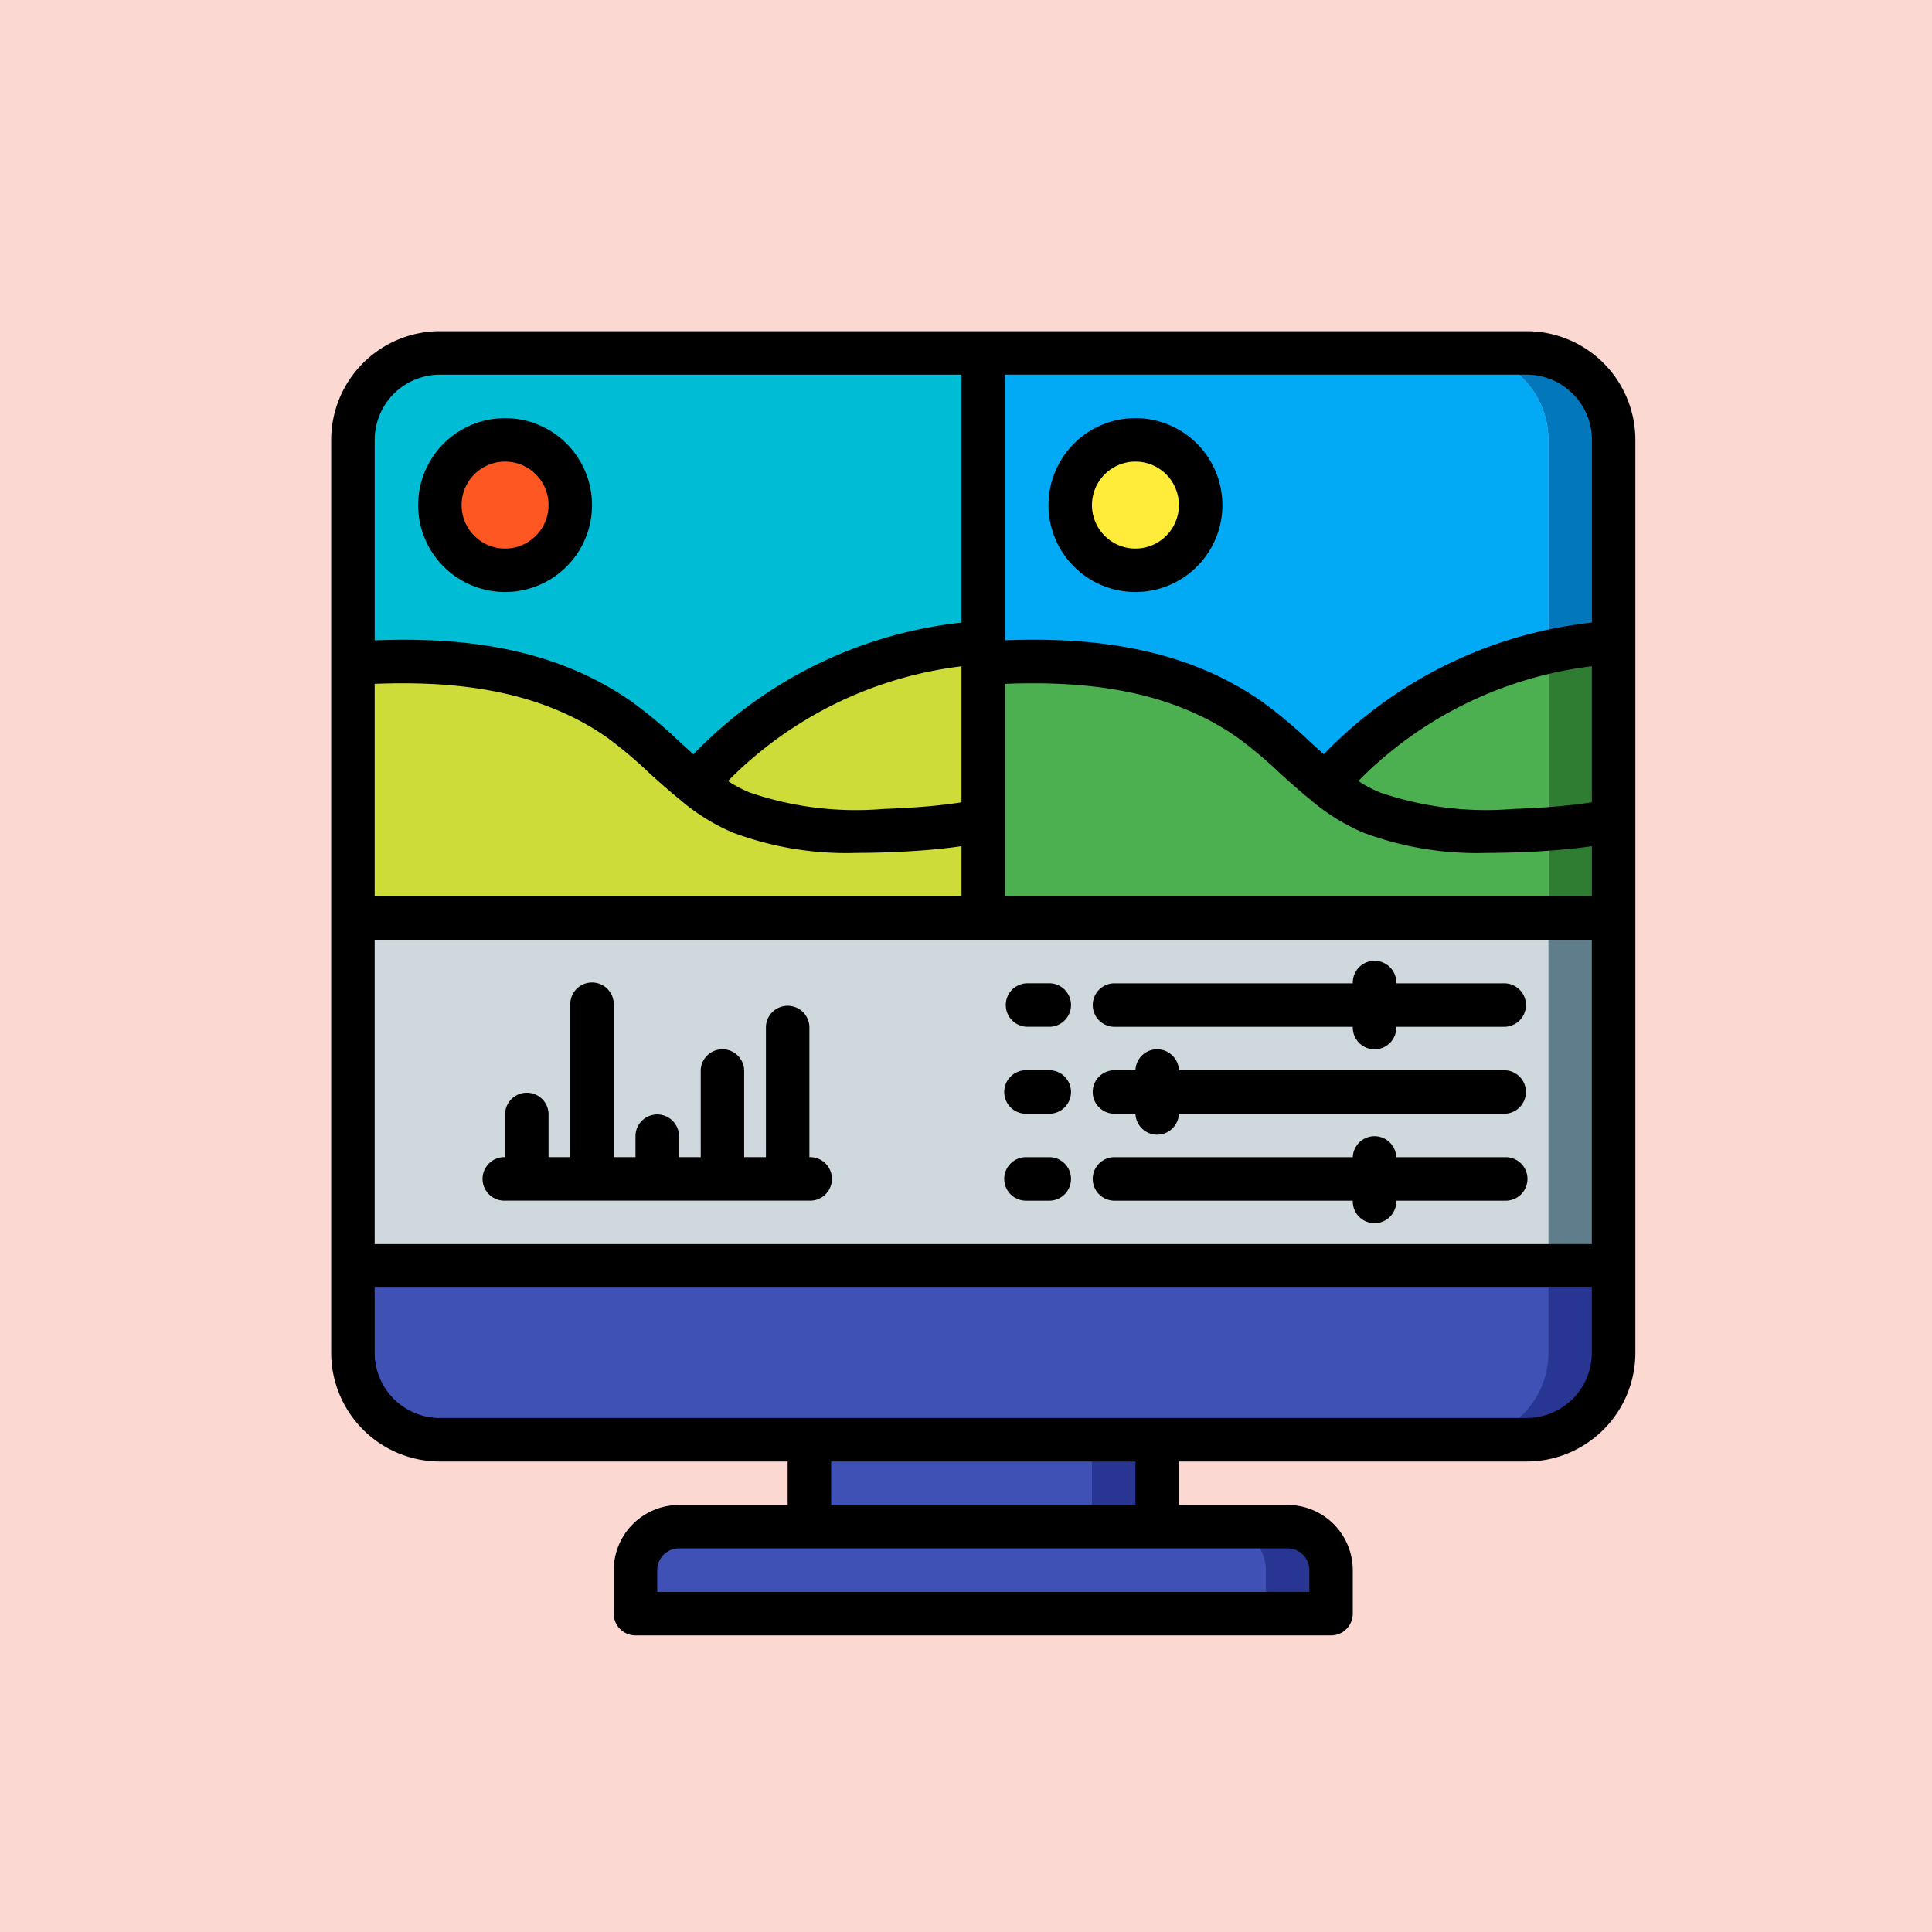 <svg xmlns="http://www.w3.org/2000/svg" width="70" height="70" viewBox="0 0 70 70">
  <g id="Grupo_1101726" data-name="Grupo 1101726" transform="translate(-202.135 -9148)">
    <rect id="Rectángulo_403171" data-name="Rectángulo 403171" width="70" height="70" transform="translate(202.135 9148)" fill="#fbd8d1"/>
    <g id="Grupo_1102323" data-name="Grupo 1102323" transform="translate(214.135 9160)">
      <g id="Grupo_1102321" data-name="Grupo 1102321" transform="translate(0.788 0.788)">
        <path id="Trazado_879378" data-name="Trazado 879378" d="M53.211,10.683v31.5H7.533v-31.5a3.149,3.149,0,0,1,3.15-3.15H50.061a3.149,3.149,0,0,1,3.15,3.15Z" transform="translate(-7.533 -7.533)" fill="#607d8b"/>
        <path id="Trazado_879379" data-name="Trazado 879379" d="M50.848,10.683v31.5H7.533v-31.5a3.149,3.149,0,0,1,3.15-3.15H47.7a3.149,3.149,0,0,1,3.15,3.15Z" transform="translate(-7.533 -7.533)" fill="#cfd8dc"/>
        <path id="Trazado_879380" data-name="Trazado 879380" d="M30.373,7.533V18.007a15.092,15.092,0,0,0-10.427,5.158c-.937-.748-1.764-1.654-2.749-2.347-2.851-2-6.285-2.252-9.663-2.048V10.683a3.149,3.149,0,0,1,3.15-3.15Z" transform="translate(-7.534 -7.533)" fill="#00bcd4"/>
        <path id="Trazado_879381" data-name="Trazado 879381" d="M479.23,191.171V194.7h-2.363v-3.237c.386-.024.764-.063,1.15-.11a2.428,2.428,0,0,0,.252-.031c.126-.016.252-.031.378-.055C478.836,191.242,479.033,191.2,479.23,191.171Z" transform="translate(-433.552 -174.223)" fill="#2e7d32"/>
        <path id="Trazado_879382" data-name="Trazado 879382" d="M275.476,134.729v3.237H255v-9.238c3.379-.2,6.812.047,9.663,2.048.984.693,1.811,1.6,2.749,2.347a6.721,6.721,0,0,0,1.654,1.016,12.593,12.593,0,0,0,5.19.662c.252-.008.5-.024.756-.039C275.169,134.752,275.319,134.744,275.476,134.729Z" transform="translate(-232.161 -117.489)" fill="#4caf50"/>
        <path id="Trazado_879383" data-name="Trazado 879383" d="M479.229,121.027V127.5c-.2.031-.394.071-.583.095-.126.024-.252.039-.378.055a2.436,2.436,0,0,1-.252.031c-.386.047-.764.087-1.15.11v-6.411A16.181,16.181,0,0,1,479.229,121.027Z" transform="translate(-433.551 -110.553)" fill="#2e7d32"/>
        <path id="Trazado_879384" data-name="Trazado 879384" d="M397.55,124.867v6.411c-.158.016-.307.024-.465.031-.252.016-.5.031-.756.039a12.593,12.593,0,0,1-5.19-.662,6.722,6.722,0,0,1-1.654-1.016A14.917,14.917,0,0,1,397.55,124.867Z" transform="translate(-354.234 -114.038)" fill="#4caf50"/>
        <path id="Trazado_879385" data-name="Trazado 879385" d="M448.246,10.683v7.324a16.19,16.19,0,0,0-2.363.354V10.683a3.149,3.149,0,0,0-3.15-3.15H445.1a3.149,3.149,0,0,1,3.15,3.15Z" transform="translate(-402.568 -7.533)" fill="#0377bc"/>
        <path id="Trazado_879386" data-name="Trazado 879386" d="M275.477,10.683v7.679a14.917,14.917,0,0,0-8.064,4.8c-.937-.748-1.764-1.654-2.749-2.347-2.851-2-6.285-2.252-9.663-2.048V7.533h17.326a3.149,3.149,0,0,1,3.15,3.15Z" transform="translate(-232.162 -7.533)" fill="#02a9f4"/>
        <g id="Grupo_1102318" data-name="Grupo 1102318" transform="translate(0 10.474)">
          <path id="Trazado_879387" data-name="Trazado 879387" d="M30.372,134.437v3.528H7.533v-9.238c3.379-.2,6.812.047,9.663,2.048.984.693,1.811,1.6,2.749,2.347a6.722,6.722,0,0,0,1.654,1.016,12.593,12.593,0,0,0,5.19.662c.252-.008.5-.024.756-.039A21.28,21.28,0,0,0,30.372,134.437Z" transform="translate(-7.533 -127.964)" fill="#cddc39"/>
          <path id="Trazado_879388" data-name="Trazado 879388" d="M152.445,121.027V127.5a21.28,21.28,0,0,1-2.827.323c-.252.016-.5.031-.756.039a12.593,12.593,0,0,1-5.19-.662,6.721,6.721,0,0,1-1.654-1.016A15.092,15.092,0,0,1,152.445,121.027Z" transform="translate(-129.606 -121.027)" fill="#cddc39"/>
        </g>
        <circle id="Elipse_11622" data-name="Elipse 11622" cx="2.363" cy="2.363" r="2.363" transform="translate(3.15 3.15)" fill="#ff5722"/>
        <circle id="Elipse_11623" data-name="Elipse 11623" cx="2.363" cy="2.363" r="2.363" transform="translate(25.989 3.15)" fill="#ffeb3a"/>
        <g id="Grupo_1102319" data-name="Grupo 1102319" transform="translate(0 33.077)">
          <rect id="Rectángulo_403508" data-name="Rectángulo 403508" width="12.601" height="7.875" transform="translate(16.539 3.15)" fill="#283593"/>
          <path id="Trazado_879389" data-name="Trazado 879389" d="M53.211,365.933v3.15a3.149,3.149,0,0,1-3.15,3.15H10.683a3.149,3.149,0,0,1-3.15-3.15v-3.15Z" transform="translate(-7.533 -365.933)" fill="#283593"/>
          <path id="Trazado_879390" data-name="Trazado 879390" d="M143.669,469.908v1.575h-25.2v-1.575a1.58,1.58,0,0,1,1.575-1.575h22.051A1.58,1.58,0,0,1,143.669,469.908Z" transform="translate(-108.229 -458.882)" fill="#283593"/>
        </g>
        <g id="Grupo_1102320" data-name="Grupo 1102320" transform="translate(0 33.077)">
          <rect id="Rectángulo_403509" data-name="Rectángulo 403509" width="10.238" height="7.875" transform="translate(16.539 3.15)" fill="#3f51b5"/>
          <path id="Trazado_879391" data-name="Trazado 879391" d="M50.848,365.933v3.15a3.149,3.149,0,0,1-3.15,3.15H10.683a3.149,3.149,0,0,1-3.15-3.15v-3.15Z" transform="translate(-7.533 -365.933)" fill="#3f51b5"/>
          <path id="Trazado_879392" data-name="Trazado 879392" d="M141.306,469.908v1.575H118.467v-1.575a1.58,1.58,0,0,1,1.575-1.575h19.689A1.58,1.58,0,0,1,141.306,469.908Z" transform="translate(-108.229 -458.882)" fill="#3f51b5"/>
        </g>
      </g>
      <g id="Grupo_1102322" data-name="Grupo 1102322">
        <path id="Trazado_879393" data-name="Trazado 879393" d="M43.315,0H3.938A3.942,3.942,0,0,0,0,3.938V37.015a3.942,3.942,0,0,0,3.938,3.938h12.6v1.575H12.6a2.365,2.365,0,0,0-2.363,2.363v1.575a.788.788,0,0,0,.788.788h25.2a.787.787,0,0,0,.788-.788V44.89a2.365,2.365,0,0,0-2.363-2.363H30.714V40.953h12.6a3.942,3.942,0,0,0,3.938-3.938V3.938A3.942,3.942,0,0,0,43.315,0Zm2.363,3.938v6.618a15.9,15.9,0,0,0-9.714,4.772c-.176-.157-.352-.316-.53-.479a17.072,17.072,0,0,0-1.7-1.421c-2.961-2.077-6.443-2.336-9.324-2.23V1.575h18.9A2.365,2.365,0,0,1,45.678,3.938Zm-33,13.071c.006.006.009.013.015.019s.018.009.026.015a7.466,7.466,0,0,0,1.834,1.124,11.745,11.745,0,0,0,4.491.735c.344,0,.685-.007,1.023-.018q.389-.013.778-.035c.717-.04,1.373-.1,1.992-.191v1.819H1.575v-7.7c2.639-.1,5.814.116,8.42,1.944a15.6,15.6,0,0,1,1.536,1.293C11.9,16.349,12.282,16.687,12.68,17.008Zm22.839,0c.006.006.009.013.015.019s.018.009.026.015a7.467,7.467,0,0,0,1.834,1.124,11.745,11.745,0,0,0,4.491.735c.344,0,.685-.007,1.023-.018q.389-.013.778-.035c.717-.04,1.373-.1,1.992-.191v1.819H24.414v-7.7c2.638-.1,5.814.116,8.42,1.944A15.6,15.6,0,0,1,34.37,16.01C34.74,16.349,35.121,16.687,35.519,17.008Zm-12.68.06c-.636.1-1.322.165-2.08.207-.247.014-.493.026-.741.033a11.877,11.877,0,0,1-4.867-.6,4.963,4.963,0,0,1-.774-.41,14.294,14.294,0,0,1,8.462-4.158v4.929ZM1.575,22.051h44.1V33.077H1.575Zm44.1-4.983c-.636.1-1.322.165-2.08.207-.247.014-.493.026-.741.033a11.875,11.875,0,0,1-4.867-.6,4.963,4.963,0,0,1-.774-.41,14.294,14.294,0,0,1,8.462-4.158v4.929ZM3.938,1.575h18.9v8.981a15.9,15.9,0,0,0-9.714,4.772c-.176-.157-.352-.316-.53-.479a17.073,17.073,0,0,0-1.7-1.421C7.938,11.35,4.457,11.091,1.575,11.2V3.938A2.365,2.365,0,0,1,3.938,1.575ZM35.44,44.89v.788H11.813V44.89A.789.789,0,0,1,12.6,44.1H34.652A.789.789,0,0,1,35.44,44.89Zm-6.3-2.363H18.114V40.953H29.139v1.575Zm14.176-3.15H3.938a2.365,2.365,0,0,1-2.363-2.363V34.652h44.1v2.363A2.365,2.365,0,0,1,43.315,39.377Z"/>
        <path id="Trazado_879394" data-name="Trazado 879394" d="M37.283,40.433a3.15,3.15,0,1,0-3.15-3.15A3.15,3.15,0,0,0,37.283,40.433Zm0-4.725a1.575,1.575,0,1,1-1.575,1.575A1.575,1.575,0,0,1,37.283,35.708Z" transform="translate(-30.983 -30.983)"/>
        <path id="Trazado_879395" data-name="Trazado 879395" d="M284.75,40.434a3.15,3.15,0,1,0-3.15-3.15A3.15,3.15,0,0,0,284.75,40.434Zm0-4.725a1.575,1.575,0,1,1-1.575,1.575A1.575,1.575,0,0,1,284.75,35.709Z" transform="translate(-255.611 -30.984)"/>
        <path id="Trazado_879396" data-name="Trazado 879396" d="M71.551,262.3v-4.725a.788.788,0,0,0-1.575,0V262.3h-.788v-3.15a.788.788,0,0,0-1.575,0v3.15h-.788v-.788a.788.788,0,0,0-1.575,0v.788h-.788v-5.513a.788.788,0,1,0-1.575,0V262.3H62.1v-1.575a.788.788,0,0,0-1.575,0V262.3a.788.788,0,1,0,0,1.575H71.551a.788.788,0,1,0,0-1.575Z" transform="translate(-54.225 -232.374)"/>
        <path id="Trazado_879397" data-name="Trazado 879397" d="M266.109,256h-.788a.788.788,0,0,0,0,1.575h.788a.788.788,0,1,0,0-1.575Z" transform="translate(-240.12 -232.374)"/>
        <path id="Trazado_879398" data-name="Trazado 879398" d="M266.109,290.133h-.788a.788.788,0,1,0,0,1.575h.788a.788.788,0,1,0,0-1.575Z" transform="translate(-240.12 -263.356)"/>
        <path id="Trazado_879399" data-name="Trazado 879399" d="M266.109,324.267h-.788a.788.788,0,1,0,0,1.575h.788a.788.788,0,1,0,0-1.575Z" transform="translate(-240.12 -294.34)"/>
        <path id="Trazado_879400" data-name="Trazado 879400" d="M299.455,249.83h8.663a.788.788,0,1,0,1.575,0h3.938a.788.788,0,0,0,0-1.575h-3.938a.788.788,0,1,0-1.575,0h-8.663a.788.788,0,0,0,0,1.575Z" transform="translate(-271.103 -224.628)"/>
        <path id="Trazado_879401" data-name="Trazado 879401" d="M313.63,282.388H301.817a.788.788,0,0,0-1.575,0h-.788a.788.788,0,0,0,0,1.575h.788a.788.788,0,0,0,1.575,0H313.63a.788.788,0,0,0,0-1.575Z" transform="translate(-271.103 -255.611)"/>
        <path id="Trazado_879402" data-name="Trazado 879402" d="M313.63,316.522h-3.938a.788.788,0,0,0-1.575,0h-8.663a.788.788,0,0,0,0,1.575h8.663a.788.788,0,1,0,1.575,0h3.938a.788.788,0,1,0,0-1.575Z" transform="translate(-271.103 -286.595)"/>
      </g>
    </g>
  </g>
</svg>
